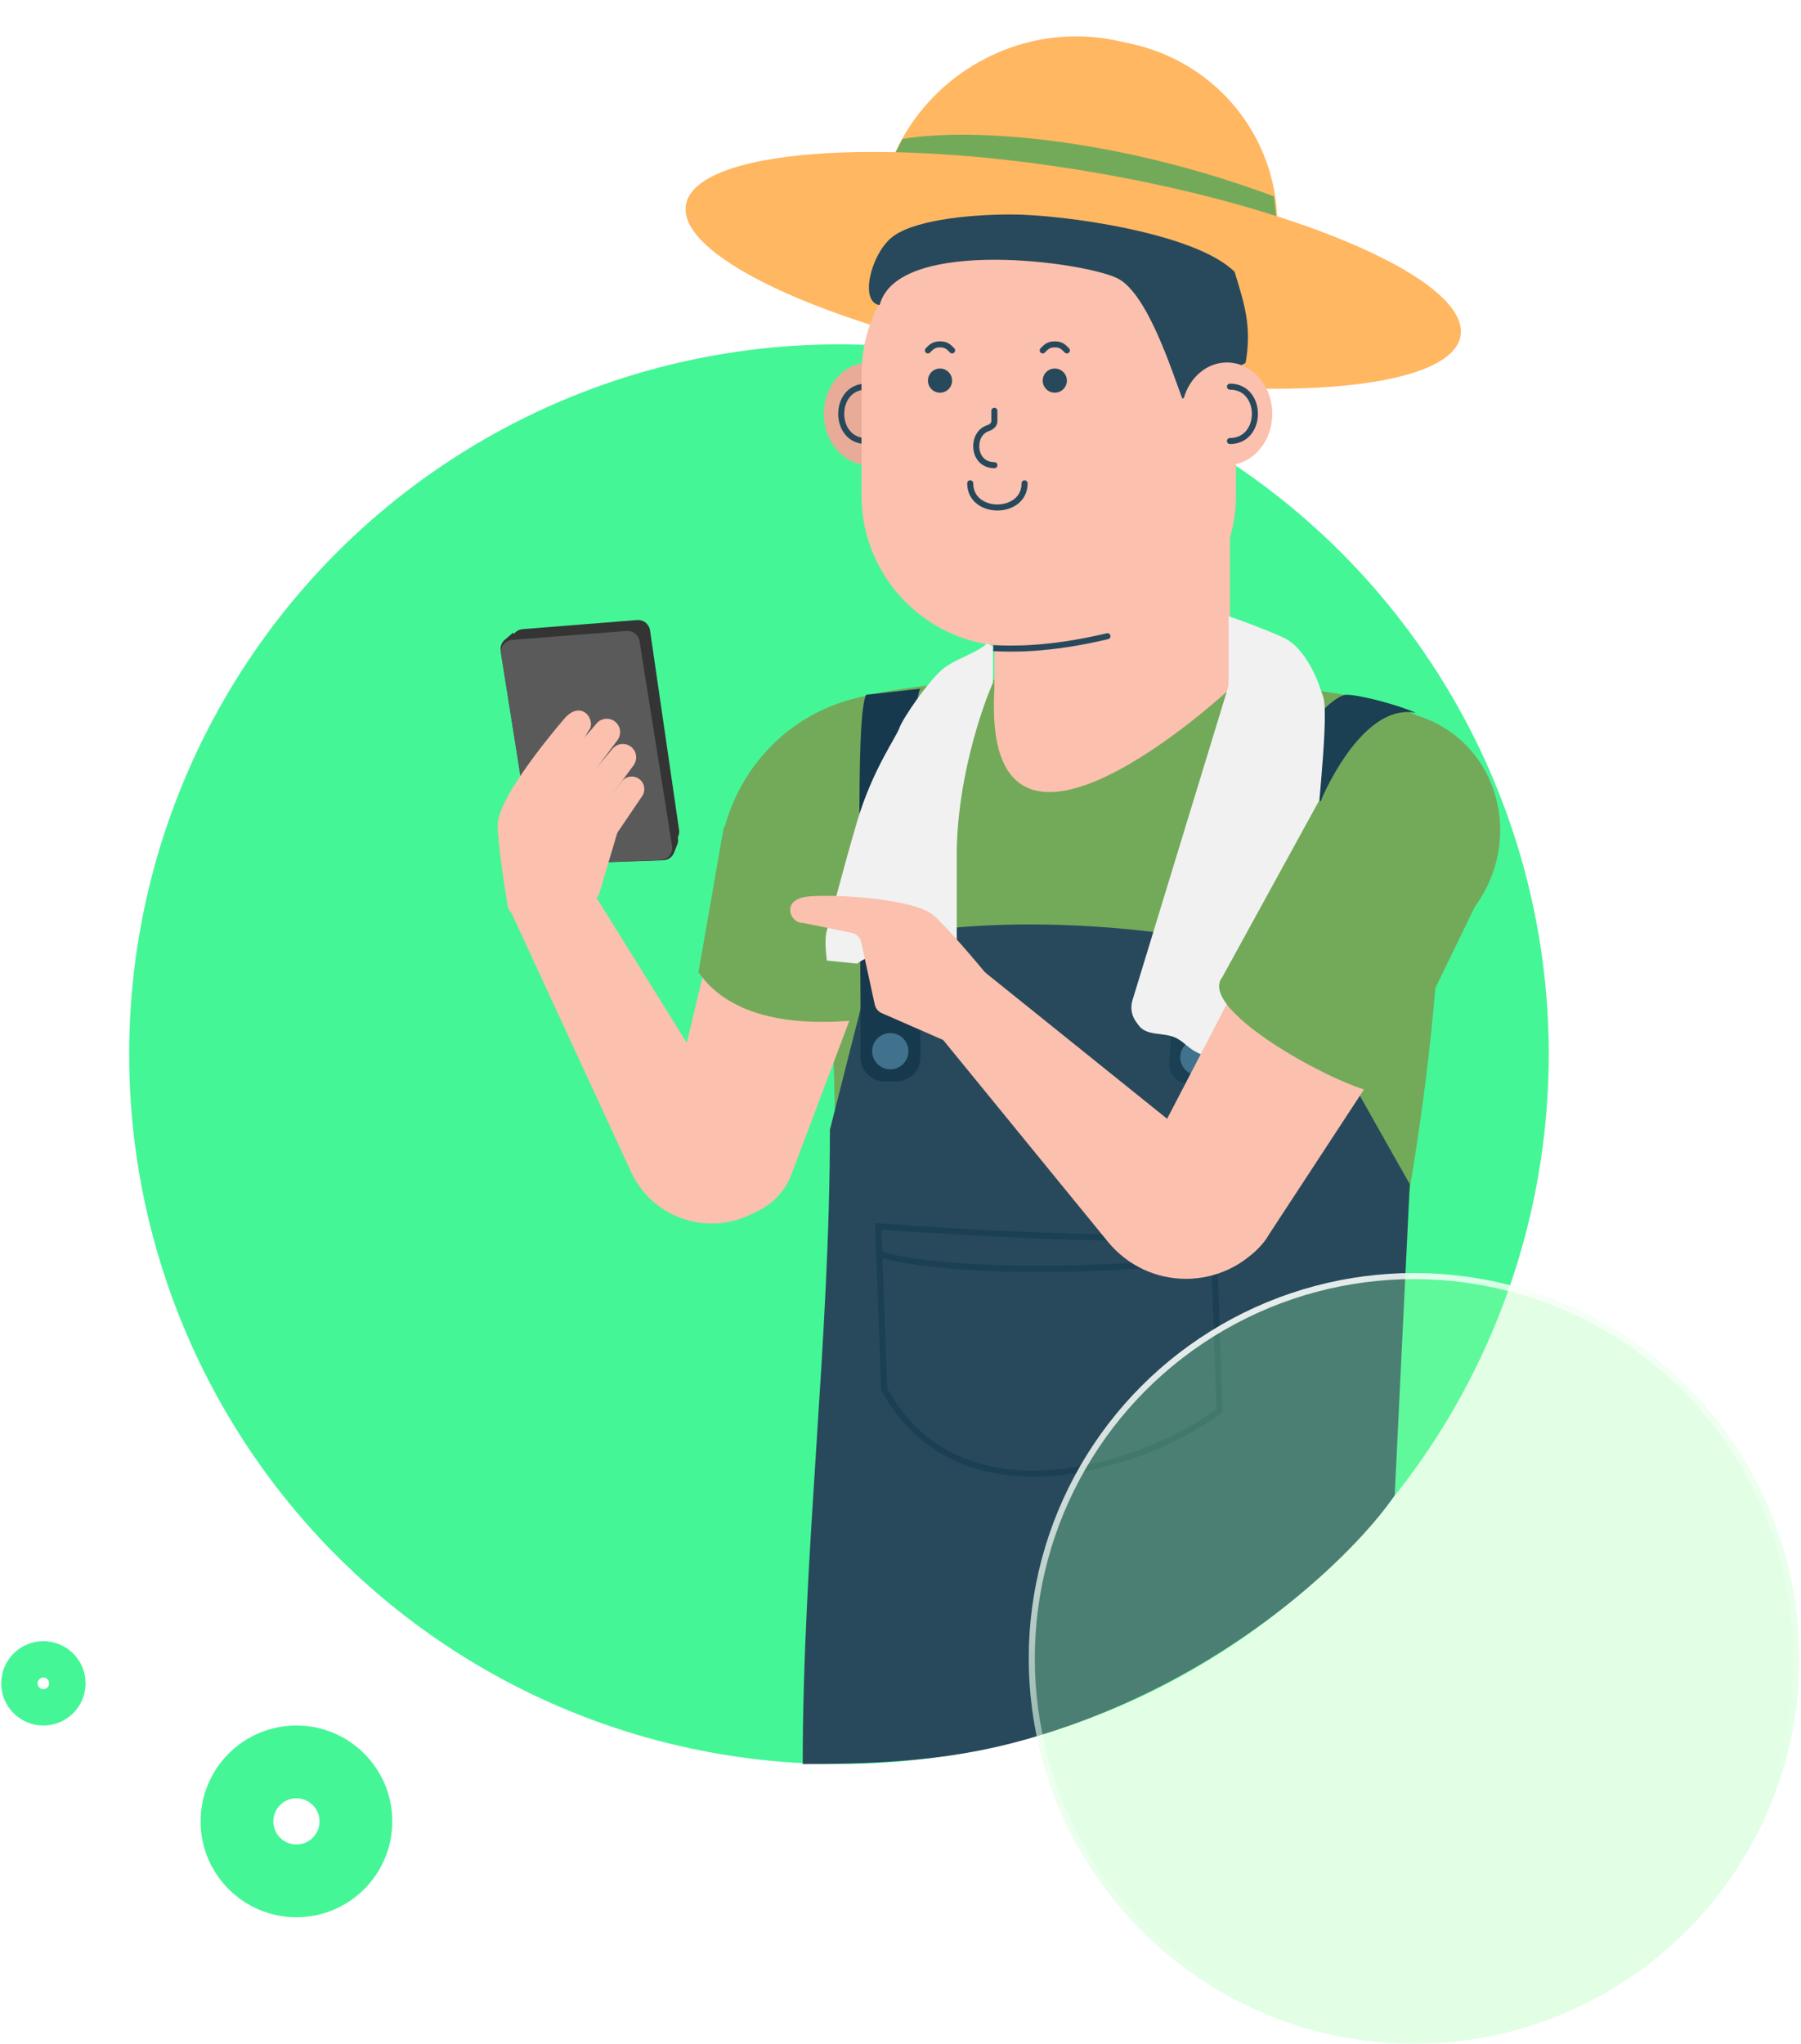 <svg width="297" height="337" viewBox="0 0 297 337" fill="none" xmlns="http://www.w3.org/2000/svg">
<circle cx="138.351" cy="173.83" r="117.049" fill="#45F697"/>
<path d="M134.366 121.891C122.584 108.083 237.298 108.284 237.298 121.892C240.318 172.303 227.792 214.199 227.792 226.403C227.792 238.607 143.187 237.675 138.959 226.403C134.73 215.13 141.339 210.306 134.366 121.891Z" fill="#73AA5A"/>
<ellipse cx="147.518" cy="144.473" rx="29.084" ry="30.033" fill="#73AA5A"/>
<ellipse cx="227.3" cy="137.642" rx="19.852" ry="20.715" transform="rotate(31.767 227.3 137.642)" fill="#73AA5A"/>
<path d="M116.107 160.011C117.738 153.176 124.6 148.958 131.434 150.588C138.887 152.366 143.089 160.28 140.387 167.45L130.508 193.663C128.563 198.824 123.083 201.734 117.718 200.454C111.834 199.05 108.202 193.142 109.606 187.258L116.107 160.011Z" fill="#FBC0AE"/>
<path d="M126.356 192.998C127.816 195.343 127.038 198.431 124.643 199.806C117.191 204.083 107.677 201.05 104.074 193.251L84.059 149.924L95.515 143.449L126.356 192.998Z" fill="#FBC0AE"/>
<path d="M115.178 160.312L119.382 136.254L147.818 150.987L142.784 168.059C124.391 170.183 117.84 164.12 115.178 160.312Z" fill="#73AA5A"/>
<path d="M135.86 68.238C135.86 72.914 139.205 76.705 143.332 76.705C147.458 76.705 150.803 72.914 150.803 68.238C150.803 63.562 147.458 59.77 143.332 59.77C139.205 59.77 135.86 63.562 135.86 68.238Z" fill="#E8AB98"/>
<path fill-rule="evenodd" clip-rule="evenodd" d="M143.331 63.755C143.331 63.48 143.108 63.257 142.833 63.257C141.312 63.257 140.144 63.886 139.365 64.841C138.596 65.785 138.226 67.022 138.226 68.238C138.226 69.453 138.596 70.691 139.365 71.634C140.144 72.59 141.312 73.219 142.833 73.219C143.108 73.219 143.331 72.996 143.331 72.72C143.331 72.445 143.108 72.222 142.833 72.222C141.614 72.222 140.728 71.73 140.137 71.005C139.536 70.267 139.222 69.263 139.222 68.238C139.222 67.212 139.536 66.208 140.137 65.47C140.728 64.745 141.614 64.253 142.833 64.253C143.108 64.253 143.331 64.03 143.331 63.755Z" fill="#28495C"/>
<path d="M145.695 30.7C149.935 13.745 167.217 3.014 184.294 6.731L186.453 7.201C203.53 10.919 213.936 27.678 209.696 44.633C187.825 42.432 166.351 37.757 145.695 30.7Z" fill="#FFB762"/>
<path d="M210.075 32.374C184.673 22.911 160.765 20.919 148.811 22.911L146.818 26.896L210.573 36.857L210.075 32.374Z" fill="#73AA5A"/>
<path d="M240.835 55.491C239.079 64.434 209.07 66.799 173.808 60.774C138.545 54.748 111.383 42.613 113.138 33.67C114.894 24.727 144.903 22.361 180.166 28.387C215.428 34.412 242.59 46.547 240.835 55.491Z" fill="#FFB762"/>
<path d="M163.983 96.129L202.833 72.72V113.562C202.833 113.562 161.76 151.915 163.983 113.562C163.983 107.585 163.983 96.129 163.983 96.129Z" fill="#FBC0AE"/>
<path d="M142.065 61.762C142.065 48.008 153.215 36.858 166.969 36.858H178.923C192.678 36.858 203.827 48.008 203.827 61.762V81.686C203.827 95.44 192.678 106.59 178.923 106.59H166.969C153.215 106.59 142.065 95.44 142.065 81.686V61.762Z" fill="#FBC0AE"/>
<path fill-rule="evenodd" clip-rule="evenodd" d="M163.982 67.24C164.257 67.24 164.48 67.463 164.48 67.738V69.432C164.48 70.283 163.789 70.847 163.148 71.046C162.117 71.368 161.491 72.33 161.491 73.566C161.491 74.329 161.733 74.989 162.15 75.451C162.561 75.908 163.171 76.206 163.982 76.206C164.257 76.206 164.48 76.429 164.48 76.704C164.48 76.979 164.257 77.202 163.982 77.202C162.906 77.202 162.022 76.797 161.41 76.118C160.804 75.445 160.495 74.536 160.495 73.566C160.495 71.99 161.32 70.573 162.851 70.095C163.261 69.968 163.484 69.681 163.484 69.432V67.738C163.484 67.463 163.707 67.24 163.982 67.24Z" fill="#28495C"/>
<path d="M175.937 62.759C175.937 63.859 175.045 64.751 173.944 64.751C172.844 64.751 171.952 63.859 171.952 62.759C171.952 61.659 172.844 60.767 173.944 60.767C175.045 60.767 175.937 61.659 175.937 62.759Z" fill="#28495C"/>
<path d="M157.009 62.759C157.009 63.859 156.117 64.751 155.017 64.751C153.916 64.751 153.024 63.859 153.024 62.759C153.024 61.659 153.916 60.767 155.017 60.767C156.117 60.767 157.009 61.659 157.009 62.759Z" fill="#28495C"/>
<path fill-rule="evenodd" clip-rule="evenodd" d="M153.508 57.997C153.467 58.039 153.423 58.083 153.377 58.13C153.182 58.324 152.867 58.324 152.672 58.13C152.478 57.935 152.478 57.62 152.672 57.425C152.706 57.391 152.741 57.355 152.778 57.318C152.981 57.111 153.225 56.861 153.53 56.67C153.915 56.429 154.382 56.283 155.017 56.283C155.651 56.283 156.118 56.429 156.503 56.67C156.808 56.861 157.053 57.111 157.256 57.318C157.292 57.355 157.327 57.391 157.361 57.425C157.556 57.62 157.556 57.935 157.361 58.13C157.167 58.324 156.851 58.324 156.657 58.13C156.61 58.083 156.567 58.039 156.526 57.997C156.322 57.791 156.171 57.638 155.974 57.515C155.763 57.382 155.483 57.279 155.017 57.279C154.551 57.279 154.271 57.382 154.059 57.515C153.862 57.638 153.711 57.791 153.508 57.997Z" fill="#28495C"/>
<path fill-rule="evenodd" clip-rule="evenodd" d="M172.436 57.997C172.394 58.039 172.351 58.083 172.304 58.13C172.11 58.324 171.794 58.324 171.6 58.13C171.405 57.935 171.405 57.62 171.6 57.425C171.634 57.391 171.669 57.355 171.705 57.318C171.909 57.111 172.153 56.861 172.458 56.67C172.843 56.429 173.31 56.283 173.945 56.283C174.579 56.283 175.046 56.429 175.431 56.67C175.736 56.861 175.98 57.111 176.184 57.318C176.22 57.355 176.255 57.391 176.289 57.425C176.484 57.62 176.484 57.935 176.289 58.13C176.095 58.324 175.779 58.324 175.585 58.13C175.538 58.083 175.495 58.039 175.453 57.997C175.25 57.791 175.099 57.638 174.902 57.515C174.691 57.382 174.41 57.279 173.945 57.279C173.479 57.279 173.198 57.382 172.987 57.515C172.79 57.638 172.639 57.791 172.436 57.997Z" fill="#28495C"/>
<path fill-rule="evenodd" clip-rule="evenodd" d="M159.997 79.195C160.272 79.195 160.495 79.418 160.495 79.693C160.495 80.865 160.982 81.719 161.707 82.291C162.444 82.874 163.451 83.18 164.48 83.18C165.509 83.18 166.515 82.874 167.253 82.291C167.978 81.719 168.464 80.865 168.464 79.693C168.464 79.418 168.687 79.195 168.963 79.195C169.238 79.195 169.461 79.418 169.461 79.693C169.461 81.179 168.827 82.317 167.87 83.073C166.927 83.818 165.692 84.176 164.48 84.176C163.268 84.176 162.033 83.818 161.089 83.073C160.133 82.317 159.499 81.179 159.499 79.693C159.499 79.418 159.722 79.195 159.997 79.195Z" fill="#28495C"/>
<path fill-rule="evenodd" clip-rule="evenodd" d="M163.97 107.377C163.892 107.373 163.818 107.37 163.749 107.367L163.793 106.371C163.863 106.375 163.937 106.378 164.016 106.382C166.33 106.488 172.608 106.778 182.512 104.423C182.78 104.359 183.048 104.525 183.112 104.792C183.175 105.06 183.01 105.329 182.742 105.392C172.705 107.778 166.323 107.485 163.97 107.377Z" fill="#28495C"/>
<path d="M184.556 46.041C179.714 43.25 148.045 38.851 145.056 50.306C141.755 49.808 143.518 42.34 146.819 39.349C150.12 36.358 159.512 35.364 166.742 35.364C175.104 35.364 197.125 38.352 203.6 44.828C205.094 49.808 206.507 53.687 205.407 59.835L194.981 65.747C193.331 61.426 189.397 48.833 184.556 46.041Z" fill="#28495C"/>
<path d="M209.806 68.238C209.806 72.914 206.461 76.705 202.334 76.705C198.208 76.705 194.863 72.914 194.863 68.238C194.863 63.562 198.208 59.77 202.334 59.77C206.461 59.77 209.806 63.562 209.806 68.238Z" fill="#FBC0AE"/>
<path fill-rule="evenodd" clip-rule="evenodd" d="M202.335 63.755C202.335 63.48 202.558 63.257 202.833 63.257C204.354 63.257 205.522 63.886 206.301 64.841C207.07 65.785 207.44 67.022 207.44 68.238C207.44 69.453 207.07 70.691 206.301 71.634C205.522 72.59 204.354 73.219 202.833 73.219C202.558 73.219 202.335 72.996 202.335 72.72C202.335 72.445 202.558 72.222 202.833 72.222C204.052 72.222 204.938 71.73 205.529 71.005C206.13 70.267 206.444 69.263 206.444 68.238C206.444 67.212 206.13 66.208 205.529 65.47C204.938 64.745 204.052 64.253 202.833 64.253C202.558 64.253 202.335 64.03 202.335 63.755Z" fill="#28495C"/>
<path d="M211.569 157.394C170.228 147.93 144.826 154.904 144.826 154.904L136.857 186.283C136.857 221.165 132.374 256.065 132.374 290.88C151.301 290.88 162.757 289.385 176.703 284.405C206.588 273.731 225.017 254.022 229.998 246.55L232.488 195.248C232.488 195.248 218.542 170.842 211.569 157.394Z" fill="#28495C"/>
<path d="M141.885 174.254C142.073 150.819 140.952 118.322 142.833 114.56L151.799 113.563C150.334 114.926 151.695 138.31 151.793 174.309C151.799 176.519 150.008 178.314 147.799 178.314H145.902C143.668 178.314 141.867 176.489 141.885 174.254Z" fill="#17394D"/>
<path d="M192.824 175.416L193.141 170.345C205.593 127.51 219.041 114.56 222.029 114.56C224.42 114.56 230.995 116.386 233.485 117.548C226.014 116.054 220.037 127.012 218.045 131.495L203.102 179.31L195.533 178.589C193.922 178.436 192.723 177.031 192.824 175.416Z" fill="#1B3F53"/>
<circle cx="197.623" cy="174.329" r="2.988" fill="#40728E"/>
<path d="M186.749 164.949L202.428 113.636C202.544 113.257 202.603 112.863 202.603 112.467V101.608C204.097 102.106 207.982 103.501 211.568 105.095C214.829 106.544 216.965 111.125 217.824 113.816C217.98 114.303 218.2 114.773 218.298 115.276C219.143 119.605 216.677 138.85 217.047 139.961C217.545 141.455 216.549 149.922 218.043 153.907C219.537 157.892 215.055 161.378 216.549 162.872C218.043 164.367 214.557 166.857 212.564 168.849C210.572 170.842 210.074 169.845 208.082 168.849C206.089 167.853 206.089 170.344 204.097 172.336C202.105 174.328 199.116 175.324 195.63 172.336C194.871 171.685 194.266 171.278 193.749 171.06C191.692 170.194 189.076 170.858 187.763 169.053L187.339 168.471C186.601 167.455 186.382 166.15 186.749 164.949Z" fill="#F1F1F1"/>
<path d="M200.113 203.217C188.956 205.209 157.112 203.051 144.826 202.221L145.822 229.117C158.573 252.228 189.487 241.403 201.109 232.604L200.113 203.217Z" stroke="#1B3F53"/>
<path d="M209.549 151.625C213.15 144.701 221.654 142.06 228.543 145.727C235.927 149.657 238.362 159.138 233.783 166.128L208.956 204.028C205.624 209.114 198.998 210.81 193.624 207.95C187.845 204.874 185.608 197.671 188.628 191.863L209.549 151.625Z" fill="#FBC0AE"/>
<path d="M144.826 206.705C151.799 209.029 172.121 210.49 199.615 207.701" stroke="#1B3F53"/>
<path d="M207.667 196.697C210.092 198.647 210.476 202.221 208.522 204.648C201.868 212.909 189.389 212.945 182.676 204.723L153.515 169.008L162.351 160.261L207.667 196.697Z" fill="#FBC0AE"/>
<path d="M228.504 179.807L245.438 144.942L217.546 131.992L201.566 161.127C196.635 167.249 227.727 182.895 228.504 179.807Z" fill="#73AA5A"/>
<path d="M105.059 102.24L86.197 103.741C85.034 103.833 84.196 104.897 84.38 106.049L89.49 138.078C89.648 139.074 90.524 139.796 91.532 139.762L110.073 139.134C111.265 139.093 112.156 138.027 111.985 136.847L107.197 103.946C107.045 102.903 106.11 102.156 105.059 102.24Z" fill="#343434"/>
<path d="M111.17 140.578L111.691 139.234C111.951 138.564 111.832 137.806 111.379 137.249L84.608 104.324L83.244 105.494C82.716 105.946 82.462 106.639 82.57 107.325L87.878 140.826C88.036 141.823 88.912 142.546 89.921 142.512L109.373 141.853C110.174 141.826 110.881 141.324 111.17 140.578Z" fill="#343434"/>
<path d="M103.334 104.037L84.442 105.509C83.278 105.599 82.438 106.664 82.622 107.817L87.875 140.823C88.034 141.821 88.913 142.544 89.923 142.508L108.928 141.819C110.128 141.775 111.019 140.692 110.831 139.506L105.464 105.718C105.301 104.688 104.374 103.956 103.334 104.037Z" fill="#5A5A5A"/>
<path d="M82.067 135.977C82.067 138.914 83.15 145.91 83.719 149.385C83.901 150.5 84.975 151.227 86.082 150.999L97.332 148.671C98.054 148.522 98.635 147.988 98.844 147.281L102.128 136.199C102.348 135.455 102.118 134.651 101.539 134.136L94.705 128.062C94.012 127.446 93.834 126.435 94.273 125.619L96.871 120.795C96.963 120.623 97.088 120.471 97.195 120.309C98.268 118.682 95.873 115.222 93.025 118.544C89.705 122.419 82.067 131.992 82.067 135.977Z" fill="#FBC0AE"/>
<path d="M98.382 119.286L92.614 126.021C92.205 126.498 91.992 127.113 92.016 127.741C92.108 130.086 95.094 131.017 96.503 129.14L101.825 122.047C102.433 121.237 102.411 120.116 101.772 119.33C100.903 118.261 99.278 118.24 98.382 119.286Z" fill="#FBC0AE"/>
<path d="M101.015 123.458L95.309 130.246C94.905 130.727 94.697 131.343 94.727 131.971C94.841 134.315 97.835 135.219 99.227 133.329L104.483 126.188C105.084 125.371 105.052 124.251 104.406 123.471C103.527 122.409 101.902 122.404 101.015 123.458Z" fill="#FBC0AE"/>
<path d="M102.542 128.85L97.239 135.705C96.903 136.139 96.731 136.677 96.751 137.226C96.837 139.484 99.757 140.321 101.026 138.452L105.896 131.283C106.398 130.545 106.37 129.568 105.827 128.859C105 127.779 103.375 127.775 102.542 128.85Z" fill="#FBC0AE"/>
<path d="M157.776 140.956C157.776 129.003 161.761 117.049 163.753 112.566V106.589L162.757 106.091C161.263 107.585 157.776 108.581 155.784 110.075C153.264 111.965 148.811 118.543 148.313 120.037C147.815 121.531 143.83 127.01 141.339 135.478C138.849 143.945 136.857 151.914 136.359 153.409C135.96 154.604 136.193 157.227 136.359 158.389L141.339 158.887C142.004 158.389 143.73 157.393 145.324 157.393C147.316 157.393 147.316 158.389 148.313 158.887C149.309 159.385 151.799 159.385 155.286 160.88C158.075 162.075 158.108 160.382 157.776 159.385V140.956Z" fill="#F1F1F1"/>
<path d="M153.931 150.919C156.22 152.911 161.007 158.597 163.211 161.258C163.87 162.054 163.811 163.221 163.083 163.951L155.56 171.494L145.412 167.059C144.823 166.802 144.393 166.275 144.256 165.643L142.022 155.361C141.852 154.581 141.243 153.976 140.468 153.819L132.677 152.232C132.499 152.196 132.316 152.192 132.136 152.174C130.157 151.98 128.784 148.154 133.503 147.8C138.608 147.417 150.901 148.283 153.931 150.919Z" fill="#FBC0AE"/>
<circle cx="146.817" cy="173.332" r="2.988" fill="#40728E"/>
<circle cx="48.885" cy="300.328" r="9.807" stroke="#45F697" stroke-width="12"/>
<circle cx="7.155" cy="277.567" r="3.955" stroke="#45F697" stroke-width="6"/>
<g filter="url(#filter0_b_467_1817)">
<circle cx="233.193" cy="273.457" r="63.543" fill="#9DFFA7" fill-opacity="0.3"/>
<circle cx="233.193" cy="273.457" r="63.043" stroke="url(#paint0_linear_467_1817)"/>
</g>
<defs>
<filter id="filter0_b_467_1817" x="159.649" y="199.914" width="147.086" height="147.086" filterUnits="userSpaceOnUse" color-interpolation-filters="sRGB">
<feFlood flood-opacity="0" result="BackgroundImageFix"/>
<feGaussianBlur in="BackgroundImageFix" stdDeviation="5"/>
<feComposite in2="SourceAlpha" operator="in" result="effect1_backgroundBlur_467_1817"/>
<feBlend mode="normal" in="SourceGraphic" in2="effect1_backgroundBlur_467_1817" result="shape"/>
</filter>
<linearGradient id="paint0_linear_467_1817" x1="196.1" y1="201.097" x2="244.442" y2="315.414" gradientUnits="userSpaceOnUse">
<stop stop-color="white"/>
<stop offset="1" stop-color="white" stop-opacity="0"/>
</linearGradient>
</defs>
</svg>
